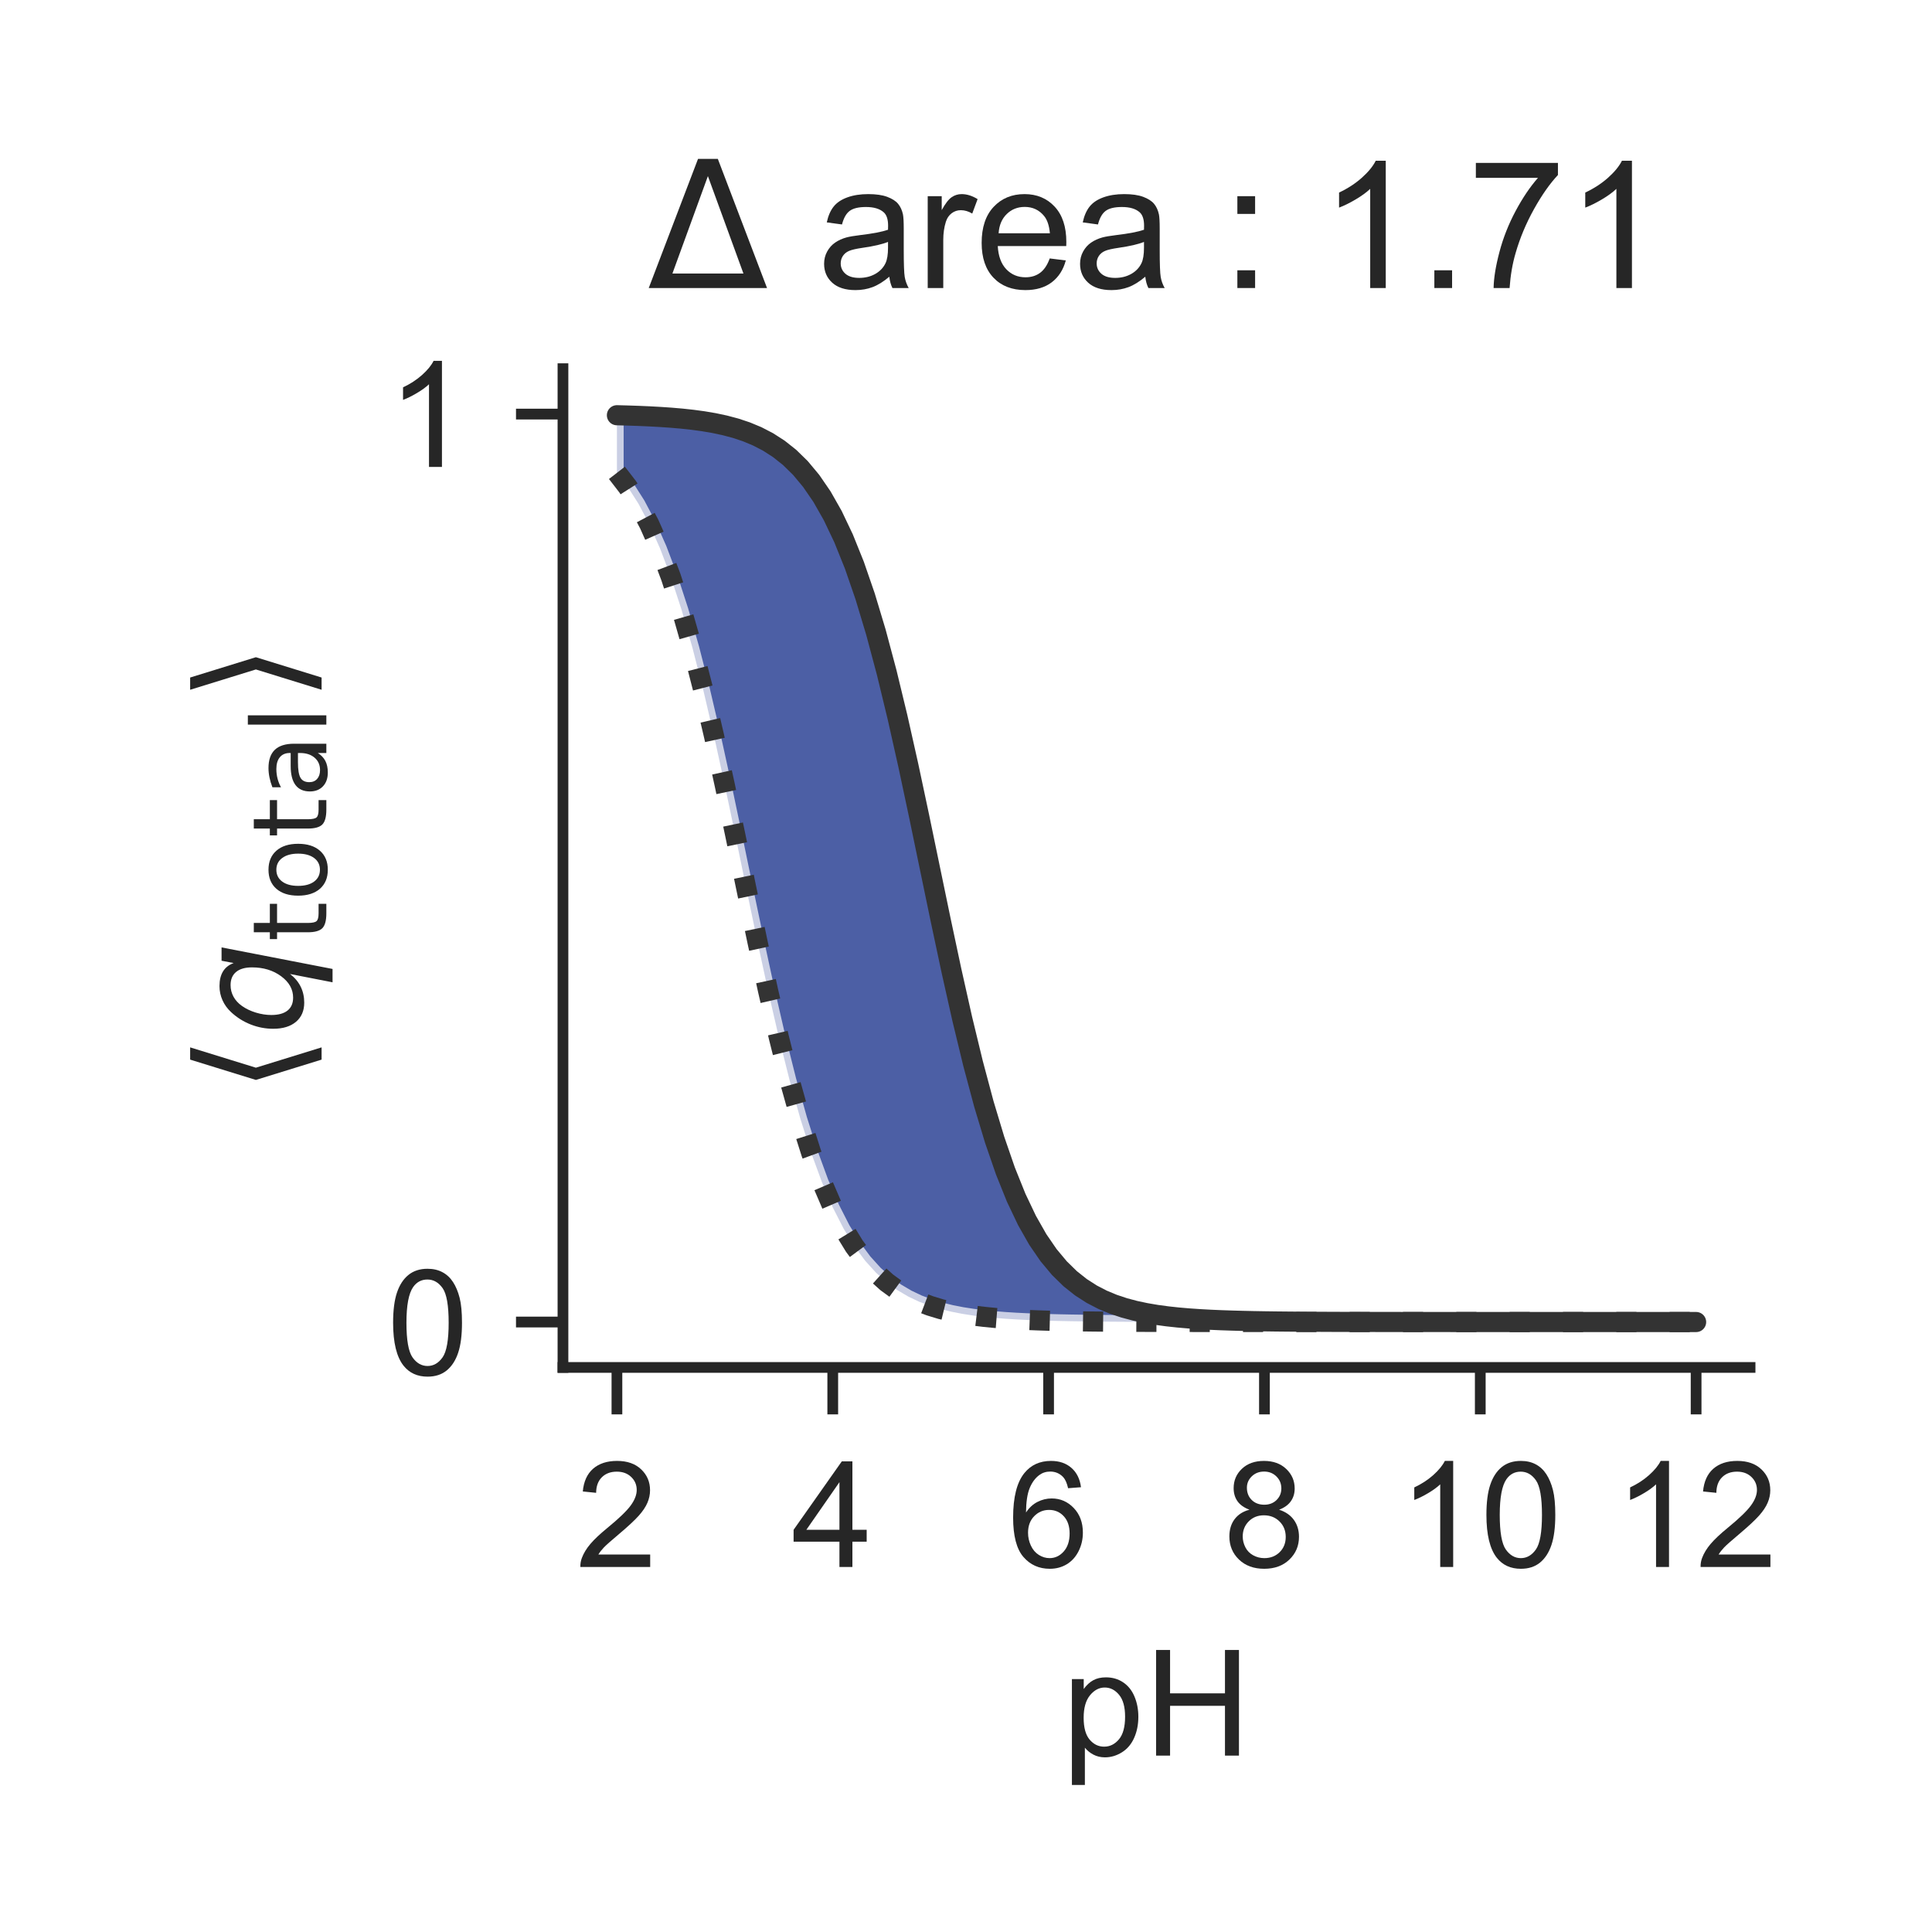 <?xml version="1.0" encoding="utf-8" standalone="no"?>
<!DOCTYPE svg PUBLIC "-//W3C//DTD SVG 1.1//EN"
  "http://www.w3.org/Graphics/SVG/1.1/DTD/svg11.dtd">
<!-- Created with matplotlib (http://matplotlib.org/) -->
<svg height="144pt" version="1.1" viewBox="0 0 144 144" width="144pt" xmlns="http://www.w3.org/2000/svg" xmlns:xlink="http://www.w3.org/1999/xlink">
 <defs>
  <style type="text/css">
*{stroke-linecap:butt;stroke-linejoin:round;}
  </style>
 </defs>
 <g id="figure_1">
  <g id="patch_1">
   <path d="M 0 144 
L 144 144 
L 144 0 
L 0 0 
z
" style="fill:#ffffff;"/>
  </g>
  <g id="axes_1">
   <g id="patch_2">
    <path d="M 41.96 101.92 
L 130.44 101.92 
L 130.44 27.48 
L 41.96 27.48 
z
" style="fill:#ffffff;"/>
   </g>
   <g id="matplotlib.axis_1">
    <g id="xtick_1">
     <g id="line2d_1">
      <defs>
       <path d="M 0 0 
L 0 3.5 
" id="mf207e62823" style="stroke:#262626;stroke-width:0.8;"/>
      </defs>
      <g>
       <use style="fill:#262626;stroke:#262626;stroke-width:0.8;" x="45.982" xlink:href="#mf207e62823" y="101.92"/>
      </g>
     </g>
     <g id="text_1">
      <!-- 2 -->
      <defs>
       <path d="M 50.344 8.453 
L 50.344 0 
L 3.031 0 
Q 2.938 3.172 4.047 6.109 
Q 5.859 10.938 9.828 15.625 
Q 13.812 20.312 21.344 26.469 
Q 33.016 36.031 37.109 41.625 
Q 41.219 47.219 41.219 52.203 
Q 41.219 57.422 37.469 61 
Q 33.734 64.594 27.734 64.594 
Q 21.391 64.594 17.578 60.781 
Q 13.766 56.984 13.719 50.25 
L 4.688 51.172 
Q 5.609 61.281 11.656 66.578 
Q 17.719 71.875 27.938 71.875 
Q 38.234 71.875 44.234 66.156 
Q 50.25 60.453 50.25 52 
Q 50.25 47.703 48.484 43.547 
Q 46.734 39.406 42.656 34.812 
Q 38.578 30.219 29.109 22.219 
Q 21.188 15.578 18.938 13.203 
Q 16.703 10.844 15.234 8.453 
z
" id="ArialMT-32"/>
      </defs>
      <g style="fill:#262626;" transform="translate(42.923 116.794)scale(0.11 -0.11)">
       <use xlink:href="#ArialMT-32"/>
      </g>
     </g>
    </g>
    <g id="xtick_2">
     <g id="line2d_2">
      <g>
       <use style="fill:#262626;stroke:#262626;stroke-width:0.8;" x="62.069" xlink:href="#mf207e62823" y="101.92"/>
      </g>
     </g>
     <g id="text_2">
      <!-- 4 -->
      <defs>
       <path d="M 32.328 0 
L 32.328 17.141 
L 1.266 17.141 
L 1.266 25.203 
L 33.938 71.578 
L 41.109 71.578 
L 41.109 25.203 
L 50.781 25.203 
L 50.781 17.141 
L 41.109 17.141 
L 41.109 0 
z
M 32.328 25.203 
L 32.328 57.469 
L 9.906 25.203 
z
" id="ArialMT-34"/>
      </defs>
      <g style="fill:#262626;" transform="translate(59.011 116.794)scale(0.11 -0.11)">
       <use xlink:href="#ArialMT-34"/>
      </g>
     </g>
    </g>
    <g id="xtick_3">
     <g id="line2d_3">
      <g>
       <use style="fill:#262626;stroke:#262626;stroke-width:0.8;" x="78.156" xlink:href="#mf207e62823" y="101.92"/>
      </g>
     </g>
     <g id="text_3">
      <!-- 6 -->
      <defs>
       <path d="M 49.75 54.047 
L 41.016 53.375 
Q 39.844 58.547 37.703 60.891 
Q 34.125 64.656 28.906 64.656 
Q 24.703 64.656 21.531 62.312 
Q 17.391 59.281 14.984 53.469 
Q 12.594 47.656 12.5 36.922 
Q 15.672 41.75 20.266 44.094 
Q 24.859 46.438 29.891 46.438 
Q 38.672 46.438 44.844 39.969 
Q 51.031 33.5 51.031 23.25 
Q 51.031 16.5 48.125 10.719 
Q 45.219 4.938 40.141 1.859 
Q 35.062 -1.219 28.609 -1.219 
Q 17.625 -1.219 10.688 6.859 
Q 3.766 14.938 3.766 33.5 
Q 3.766 54.25 11.422 63.672 
Q 18.109 71.875 29.438 71.875 
Q 37.891 71.875 43.281 67.141 
Q 48.688 62.406 49.75 54.047 
z
M 13.875 23.188 
Q 13.875 18.656 15.797 14.5 
Q 17.719 10.359 21.188 8.172 
Q 24.656 6 28.469 6 
Q 34.031 6 38.031 10.484 
Q 42.047 14.984 42.047 22.703 
Q 42.047 30.125 38.078 34.391 
Q 34.125 38.672 28.125 38.672 
Q 22.172 38.672 18.016 34.391 
Q 13.875 30.125 13.875 23.188 
z
" id="ArialMT-36"/>
      </defs>
      <g style="fill:#262626;" transform="translate(75.098 116.794)scale(0.11 -0.11)">
       <use xlink:href="#ArialMT-36"/>
      </g>
     </g>
    </g>
    <g id="xtick_4">
     <g id="line2d_4">
      <g>
       <use style="fill:#262626;stroke:#262626;stroke-width:0.8;" x="94.244" xlink:href="#mf207e62823" y="101.92"/>
      </g>
     </g>
     <g id="text_4">
      <!-- 8 -->
      <defs>
       <path d="M 17.672 38.812 
Q 12.203 40.828 9.562 44.531 
Q 6.938 48.25 6.938 53.422 
Q 6.938 61.234 12.547 66.547 
Q 18.172 71.875 27.484 71.875 
Q 36.859 71.875 42.578 66.422 
Q 48.297 60.984 48.297 53.172 
Q 48.297 48.188 45.672 44.5 
Q 43.062 40.828 37.75 38.812 
Q 44.344 36.672 47.781 31.875 
Q 51.219 27.094 51.219 20.453 
Q 51.219 11.281 44.719 5.031 
Q 38.234 -1.219 27.641 -1.219 
Q 17.047 -1.219 10.547 5.047 
Q 4.047 11.328 4.047 20.703 
Q 4.047 27.688 7.594 32.391 
Q 11.141 37.109 17.672 38.812 
z
M 15.922 53.719 
Q 15.922 48.641 19.188 45.406 
Q 22.469 42.188 27.688 42.188 
Q 32.766 42.188 36.016 45.375 
Q 39.266 48.578 39.266 53.219 
Q 39.266 58.062 35.906 61.359 
Q 32.562 64.656 27.594 64.656 
Q 22.562 64.656 19.234 61.422 
Q 15.922 58.203 15.922 53.719 
z
M 13.094 20.656 
Q 13.094 16.891 14.875 13.375 
Q 16.656 9.859 20.172 7.922 
Q 23.688 6 27.734 6 
Q 34.031 6 38.125 10.047 
Q 42.234 14.109 42.234 20.359 
Q 42.234 26.703 38.016 30.859 
Q 33.797 35.016 27.438 35.016 
Q 21.234 35.016 17.156 30.906 
Q 13.094 26.812 13.094 20.656 
z
" id="ArialMT-38"/>
      </defs>
      <g style="fill:#262626;" transform="translate(91.185 116.794)scale(0.11 -0.11)">
       <use xlink:href="#ArialMT-38"/>
      </g>
     </g>
    </g>
    <g id="xtick_5">
     <g id="line2d_5">
      <g>
       <use style="fill:#262626;stroke:#262626;stroke-width:0.8;" x="110.331" xlink:href="#mf207e62823" y="101.92"/>
      </g>
     </g>
     <g id="text_5">
      <!-- 10 -->
      <defs>
       <path d="M 37.25 0 
L 28.469 0 
L 28.469 56 
Q 25.297 52.984 20.141 49.953 
Q 14.984 46.922 10.891 45.406 
L 10.891 53.906 
Q 18.266 57.375 23.781 62.297 
Q 29.297 67.234 31.594 71.875 
L 37.25 71.875 
z
" id="ArialMT-31"/>
       <path d="M 4.156 35.297 
Q 4.156 48 6.766 55.734 
Q 9.375 63.484 14.516 67.672 
Q 19.672 71.875 27.484 71.875 
Q 33.25 71.875 37.594 69.547 
Q 41.938 67.234 44.766 62.859 
Q 47.609 58.5 49.219 52.219 
Q 50.828 45.953 50.828 35.297 
Q 50.828 22.703 48.234 14.969 
Q 45.656 7.234 40.5 3 
Q 35.359 -1.219 27.484 -1.219 
Q 17.141 -1.219 11.234 6.203 
Q 4.156 15.141 4.156 35.297 
z
M 13.188 35.297 
Q 13.188 17.672 17.312 11.828 
Q 21.438 6 27.484 6 
Q 33.547 6 37.672 11.859 
Q 41.797 17.719 41.797 35.297 
Q 41.797 52.984 37.672 58.781 
Q 33.547 64.594 27.391 64.594 
Q 21.344 64.594 17.719 59.469 
Q 13.188 52.938 13.188 35.297 
z
" id="ArialMT-30"/>
      </defs>
      <g style="fill:#262626;" transform="translate(104.214 116.794)scale(0.11 -0.11)">
       <use xlink:href="#ArialMT-31"/>
       <use x="55.615" xlink:href="#ArialMT-30"/>
      </g>
     </g>
    </g>
    <g id="xtick_6">
     <g id="line2d_6">
      <g>
       <use style="fill:#262626;stroke:#262626;stroke-width:0.8;" x="126.418" xlink:href="#mf207e62823" y="101.92"/>
      </g>
     </g>
     <g id="text_6">
      <!-- 12 -->
      <g style="fill:#262626;" transform="translate(120.301 116.794)scale(0.11 -0.11)">
       <use xlink:href="#ArialMT-31"/>
       <use x="55.615" xlink:href="#ArialMT-32"/>
      </g>
     </g>
    </g>
    <g id="text_7">
     <!-- pH -->
     <defs>
      <path d="M 6.594 -19.875 
L 6.594 51.859 
L 14.594 51.859 
L 14.594 45.125 
Q 17.438 49.078 21 51.047 
Q 24.562 53.031 29.641 53.031 
Q 36.281 53.031 41.359 49.609 
Q 46.438 46.188 49.016 39.953 
Q 51.609 33.734 51.609 26.312 
Q 51.609 18.359 48.75 11.984 
Q 45.906 5.609 40.453 2.219 
Q 35.016 -1.172 29 -1.172 
Q 24.609 -1.172 21.109 0.688 
Q 17.625 2.547 15.375 5.375 
L 15.375 -19.875 
z
M 14.547 25.641 
Q 14.547 15.625 18.594 10.844 
Q 22.656 6.062 28.422 6.062 
Q 34.281 6.062 38.453 11.016 
Q 42.625 15.969 42.625 26.375 
Q 42.625 36.281 38.547 41.203 
Q 34.469 46.141 28.812 46.141 
Q 23.188 46.141 18.859 40.891 
Q 14.547 35.641 14.547 25.641 
z
" id="ArialMT-70"/>
      <path d="M 8.016 0 
L 8.016 71.578 
L 17.484 71.578 
L 17.484 42.188 
L 54.688 42.188 
L 54.688 71.578 
L 64.156 71.578 
L 64.156 0 
L 54.688 0 
L 54.688 33.734 
L 17.484 33.734 
L 17.484 0 
z
" id="ArialMT-48"/>
     </defs>
     <g style="fill:#262626;" transform="translate(79.169 130.853)scale(0.11 -0.11)">
      <use xlink:href="#ArialMT-70"/>
      <use x="55.615" xlink:href="#ArialMT-48"/>
     </g>
    </g>
   </g>
   <g id="matplotlib.axis_2">
    <g id="ytick_1">
     <g id="line2d_7">
      <defs>
       <path d="M 0 0 
L -3.5 0 
" id="m422ee79c79" style="stroke:#262626;stroke-width:0.8;"/>
      </defs>
      <g>
       <use style="fill:#262626;stroke:#262626;stroke-width:0.8;" x="41.96" xlink:href="#m422ee79c79" y="98.536"/>
      </g>
     </g>
     <g id="text_8">
      <!-- 0 -->
      <g style="fill:#262626;" transform="translate(28.843 102.473)scale(0.11 -0.11)">
       <use xlink:href="#ArialMT-30"/>
      </g>
     </g>
    </g>
    <g id="ytick_2">
     <g id="line2d_8">
      <g>
       <use style="fill:#262626;stroke:#262626;stroke-width:0.8;" x="41.96" xlink:href="#m422ee79c79" y="30.864"/>
      </g>
     </g>
     <g id="text_9">
      <!-- 1 -->
      <g style="fill:#262626;" transform="translate(28.843 34.8)scale(0.11 -0.11)">
       <use xlink:href="#ArialMT-31"/>
      </g>
     </g>
    </g>
    <g id="text_10">
     <!-- $\langle q_\mathsf{total} \rangle$ -->
     <defs>
      <path d="M 8.938 31.344 
L 22.703 75.875 
L 31 75.875 
L 17.234 31.344 
L 31 -13.188 
L 22.703 -13.188 
z
" id="DejaVuSans-27e8"/>
      <path d="M 41.703 8.203 
Q 38.094 3.469 33.172 1.016 
Q 28.266 -1.422 22.312 -1.422 
Q 14.016 -1.422 9.297 4.172 
Q 4.594 9.766 4.594 19.578 
Q 4.594 27.484 7.5 34.859 
Q 10.406 42.234 15.828 48.094 
Q 19.344 51.906 23.906 53.953 
Q 28.469 56 33.5 56 
Q 39.547 56 43.453 53.609 
Q 47.359 51.219 49.125 46.391 
L 50.688 54.594 
L 59.719 54.594 
L 45.125 -20.609 
L 36.078 -20.609 
z
M 13.922 20.906 
Q 13.922 13.672 16.938 9.891 
Q 19.969 6.109 25.688 6.109 
Q 34.188 6.109 40.188 14.234 
Q 46.188 22.359 46.188 33.984 
Q 46.188 41.016 43.078 44.75 
Q 39.984 48.484 34.188 48.484 
Q 29.938 48.484 26.312 46.5 
Q 22.703 44.531 20.016 40.719 
Q 17.188 36.719 15.547 31.344 
Q 13.922 25.984 13.922 20.906 
z
" id="DejaVuSans-Oblique-71"/>
      <path d="M 18.312 70.219 
L 18.312 54.688 
L 36.812 54.688 
L 36.812 47.703 
L 18.312 47.703 
L 18.312 18.016 
Q 18.312 11.328 20.141 9.422 
Q 21.969 7.516 27.594 7.516 
L 36.812 7.516 
L 36.812 0 
L 27.594 0 
Q 17.188 0 13.234 3.875 
Q 9.281 7.766 9.281 18.016 
L 9.281 47.703 
L 2.688 47.703 
L 2.688 54.688 
L 9.281 54.688 
L 9.281 70.219 
z
" id="DejaVuSans-74"/>
      <path d="M 30.609 48.391 
Q 23.391 48.391 19.188 42.75 
Q 14.984 37.109 14.984 27.297 
Q 14.984 17.484 19.156 11.844 
Q 23.344 6.203 30.609 6.203 
Q 37.797 6.203 41.984 11.859 
Q 46.188 17.531 46.188 27.297 
Q 46.188 37.016 41.984 42.703 
Q 37.797 48.391 30.609 48.391 
z
M 30.609 56 
Q 42.328 56 49.016 48.375 
Q 55.719 40.766 55.719 27.297 
Q 55.719 13.875 49.016 6.219 
Q 42.328 -1.422 30.609 -1.422 
Q 18.844 -1.422 12.172 6.219 
Q 5.516 13.875 5.516 27.297 
Q 5.516 40.766 12.172 48.375 
Q 18.844 56 30.609 56 
z
" id="DejaVuSans-6f"/>
      <path d="M 34.281 27.484 
Q 23.391 27.484 19.188 25 
Q 14.984 22.516 14.984 16.5 
Q 14.984 11.719 18.141 8.906 
Q 21.297 6.109 26.703 6.109 
Q 34.188 6.109 38.703 11.406 
Q 43.219 16.703 43.219 25.484 
L 43.219 27.484 
z
M 52.203 31.203 
L 52.203 0 
L 43.219 0 
L 43.219 8.297 
Q 40.141 3.328 35.547 0.953 
Q 30.953 -1.422 24.312 -1.422 
Q 15.922 -1.422 10.953 3.297 
Q 6 8.016 6 15.922 
Q 6 25.141 12.172 29.828 
Q 18.359 34.516 30.609 34.516 
L 43.219 34.516 
L 43.219 35.406 
Q 43.219 41.609 39.141 45 
Q 35.062 48.391 27.688 48.391 
Q 23 48.391 18.547 47.266 
Q 14.109 46.141 10.016 43.891 
L 10.016 52.203 
Q 14.938 54.109 19.578 55.047 
Q 24.219 56 28.609 56 
Q 40.484 56 46.344 49.844 
Q 52.203 43.703 52.203 31.203 
z
" id="DejaVuSans-61"/>
      <path d="M 9.422 75.984 
L 18.406 75.984 
L 18.406 0 
L 9.422 0 
z
" id="DejaVuSans-6c"/>
      <path d="M 30.078 31.344 
L 16.312 -13.188 
L 8.016 -13.188 
L 21.781 31.344 
L 8.016 75.875 
L 16.312 75.875 
z
" id="DejaVuSans-27e9"/>
     </defs>
     <g style="fill:#262626;" transform="translate(22.533 81.475)rotate(-90)scale(0.11 -0.11)">
      <use transform="translate(0 0.125)" xlink:href="#DejaVuSans-27e8"/>
      <use transform="translate(39.014 0.125)" xlink:href="#DejaVuSans-Oblique-71"/>
      <use transform="translate(102.49 -16.281)scale(0.7)" xlink:href="#DejaVuSans-74"/>
      <use transform="translate(129.937 -16.281)scale(0.7)" xlink:href="#DejaVuSans-6f"/>
      <use transform="translate(172.764 -16.281)scale(0.7)" xlink:href="#DejaVuSans-74"/>
      <use transform="translate(200.21 -16.281)scale(0.7)" xlink:href="#DejaVuSans-61"/>
      <use transform="translate(243.105 -16.281)scale(0.7)" xlink:href="#DejaVuSans-6c"/>
      <use transform="translate(265.288 0.125)" xlink:href="#DejaVuSans-27e9"/>
     </g>
    </g>
   </g>
   <g id="PolyCollection_1">
    <defs>
     <path d="M 45.982 -108.757 
L 45.982 -108.757 
L 46.786 -107.715 
L 47.591 -106.449 
L 48.395 -104.928 
L 49.199 -103.117 
L 50.004 -100.989 
L 50.808 -98.523 
L 51.612 -95.713 
L 52.417 -92.573 
L 53.221 -89.136 
L 54.025 -85.463 
L 54.83 -81.634 
L 55.634 -77.743 
L 56.439 -73.893 
L 57.243 -70.182 
L 58.047 -66.693 
L 58.852 -63.489 
L 59.656 -60.612 
L 60.46 -58.077 
L 61.265 -55.882 
L 62.069 -54.01 
L 62.873 -52.433 
L 63.678 -51.12 
L 64.482 -50.035 
L 65.287 -49.146 
L 66.091 -48.422 
L 66.895 -47.835 
L 67.7 -47.361 
L 68.504 -46.979 
L 69.308 -46.673 
L 70.113 -46.428 
L 70.917 -46.232 
L 71.721 -46.075 
L 72.526 -45.95 
L 73.33 -45.851 
L 74.135 -45.772 
L 74.939 -45.708 
L 75.743 -45.658 
L 76.548 -45.618 
L 77.352 -45.587 
L 78.156 -45.561 
L 78.961 -45.541 
L 79.765 -45.525 
L 80.569 -45.513 
L 81.374 -45.503 
L 82.178 -45.495 
L 82.983 -45.488 
L 83.787 -45.483 
L 84.591 -45.479 
L 85.396 -45.476 
L 86.2 -45.473 
L 87.004 -45.471 
L 87.809 -45.47 
L 88.613 -45.469 
L 89.417 -45.468 
L 90.222 -45.467 
L 91.026 -45.466 
L 91.831 -45.466 
L 92.635 -45.465 
L 93.439 -45.465 
L 94.244 -45.465 
L 95.048 -45.464 
L 95.852 -45.464 
L 96.657 -45.464 
L 97.461 -45.464 
L 98.265 -45.464 
L 99.07 -45.464 
L 99.874 -45.464 
L 100.679 -45.464 
L 101.483 -45.464 
L 102.287 -45.464 
L 103.092 -45.464 
L 103.896 -45.464 
L 104.7 -45.464 
L 105.505 -45.464 
L 106.309 -45.464 
L 107.113 -45.464 
L 107.918 -45.464 
L 108.722 -45.464 
L 109.527 -45.464 
L 110.331 -45.464 
L 111.135 -45.464 
L 111.94 -45.464 
L 112.744 -45.464 
L 113.548 -45.464 
L 114.353 -45.464 
L 115.157 -45.464 
L 115.961 -45.464 
L 116.766 -45.464 
L 117.57 -45.464 
L 118.375 -45.464 
L 119.179 -45.464 
L 119.983 -45.464 
L 120.788 -45.464 
L 121.592 -45.464 
L 122.396 -45.464 
L 123.201 -45.464 
L 124.005 -45.464 
L 124.809 -45.464 
L 125.614 -45.464 
L 126.418 -45.464 
L 126.418 -45.464 
L 126.418 -45.464 
L 125.614 -45.464 
L 124.809 -45.464 
L 124.005 -45.464 
L 123.201 -45.464 
L 122.396 -45.464 
L 121.592 -45.464 
L 120.788 -45.464 
L 119.983 -45.464 
L 119.179 -45.464 
L 118.375 -45.464 
L 117.57 -45.464 
L 116.766 -45.464 
L 115.961 -45.464 
L 115.157 -45.464 
L 114.353 -45.464 
L 113.548 -45.464 
L 112.744 -45.464 
L 111.94 -45.464 
L 111.135 -45.464 
L 110.331 -45.464 
L 109.527 -45.464 
L 108.722 -45.464 
L 107.918 -45.465 
L 107.113 -45.465 
L 106.309 -45.465 
L 105.505 -45.466 
L 104.7 -45.466 
L 103.896 -45.467 
L 103.092 -45.468 
L 102.287 -45.469 
L 101.483 -45.47 
L 100.679 -45.472 
L 99.874 -45.474 
L 99.07 -45.477 
L 98.265 -45.481 
L 97.461 -45.485 
L 96.657 -45.491 
L 95.852 -45.498 
L 95.048 -45.506 
L 94.244 -45.517 
L 93.439 -45.531 
L 92.635 -45.549 
L 91.831 -45.571 
L 91.026 -45.598 
L 90.222 -45.633 
L 89.417 -45.677 
L 88.613 -45.732 
L 87.809 -45.801 
L 87.004 -45.888 
L 86.2 -45.997 
L 85.396 -46.134 
L 84.591 -46.305 
L 83.787 -46.519 
L 82.983 -46.787 
L 82.178 -47.122 
L 81.374 -47.538 
L 80.569 -48.055 
L 79.765 -48.693 
L 78.961 -49.48 
L 78.156 -50.444 
L 77.352 -51.616 
L 76.548 -53.031 
L 75.743 -54.722 
L 74.939 -56.72 
L 74.135 -59.05 
L 73.33 -61.722 
L 72.526 -64.733 
L 71.721 -68.057 
L 70.917 -71.644 
L 70.113 -75.422 
L 69.308 -79.3 
L 68.504 -83.178 
L 67.7 -86.956 
L 66.895 -90.543 
L 66.091 -93.867 
L 65.287 -96.878 
L 64.482 -99.55 
L 63.678 -101.88 
L 62.873 -103.878 
L 62.069 -105.569 
L 61.265 -106.984 
L 60.46 -108.156 
L 59.656 -109.12 
L 58.852 -109.907 
L 58.047 -110.545 
L 57.243 -111.062 
L 56.439 -111.478 
L 55.634 -111.813 
L 54.83 -112.081 
L 54.025 -112.295 
L 53.221 -112.466 
L 52.417 -112.603 
L 51.612 -112.712 
L 50.808 -112.799 
L 50.004 -112.868 
L 49.199 -112.923 
L 48.395 -112.967 
L 47.591 -113.002 
L 46.786 -113.029 
L 45.982 -113.051 
z
" id="m70eb263c34" style="stroke:#ffffff;stroke-opacity:0.7;"/>
    </defs>
    <g clip-path="url(#p8eaad4c506)">
     <use style="fill:#001c7f;fill-opacity:0.7;stroke:#ffffff;stroke-opacity:0.7;" x="0" xlink:href="#m70eb263c34" y="144"/>
    </g>
   </g>
   <g id="line2d_9">
    <path clip-path="url(#p8eaad4c506)" d="M 45.982 35.243 
L 46.786 36.285 
L 47.591 37.551 
L 48.395 39.072 
L 49.199 40.883 
L 50.004 43.011 
L 50.808 45.477 
L 51.612 48.287 
L 52.417 51.427 
L 53.221 54.864 
L 54.025 58.537 
L 54.83 62.366 
L 55.634 66.257 
L 56.439 70.107 
L 57.243 73.818 
L 58.047 77.307 
L 58.852 80.511 
L 59.656 83.388 
L 60.46 85.923 
L 61.265 88.118 
L 62.069 89.99 
L 62.873 91.567 
L 63.678 92.88 
L 64.482 93.965 
L 65.287 94.854 
L 66.091 95.578 
L 66.895 96.165 
L 67.7 96.639 
L 68.504 97.021 
L 69.308 97.327 
L 70.113 97.572 
L 70.917 97.768 
L 71.721 97.925 
L 72.526 98.05 
L 73.33 98.149 
L 74.135 98.228 
L 74.939 98.292 
L 75.743 98.342 
L 76.548 98.382 
L 77.352 98.413 
L 78.156 98.439 
L 78.961 98.459 
L 79.765 98.475 
L 80.569 98.487 
L 81.374 98.497 
L 82.178 98.505 
L 82.983 98.512 
L 83.787 98.517 
L 84.591 98.521 
L 85.396 98.524 
L 86.2 98.527 
L 87.004 98.529 
L 87.809 98.53 
L 88.613 98.531 
L 89.417 98.532 
L 90.222 98.533 
L 91.026 98.534 
L 91.831 98.534 
L 92.635 98.535 
L 93.439 98.535 
L 94.244 98.535 
L 95.048 98.536 
L 95.852 98.536 
L 96.657 98.536 
L 97.461 98.536 
L 98.265 98.536 
L 99.07 98.536 
L 99.874 98.536 
L 100.679 98.536 
L 101.483 98.536 
L 102.287 98.536 
L 103.092 98.536 
L 103.896 98.536 
L 104.7 98.536 
L 105.505 98.536 
L 106.309 98.536 
L 107.113 98.536 
L 107.918 98.536 
L 108.722 98.536 
L 109.527 98.536 
L 110.331 98.536 
L 111.135 98.536 
L 111.94 98.536 
L 112.744 98.536 
L 113.548 98.536 
L 114.353 98.536 
L 115.157 98.536 
L 115.961 98.536 
L 116.766 98.536 
L 117.57 98.536 
L 118.375 98.536 
L 119.179 98.536 
L 119.983 98.536 
L 120.788 98.536 
L 121.592 98.536 
L 122.396 98.536 
L 123.201 98.536 
L 124.005 98.536 
L 124.809 98.536 
L 125.614 98.536 
L 126.418 98.536 
" style="fill:none;stroke:#333333;stroke-dasharray:1.5,2.475;stroke-dashoffset:0;stroke-width:1.5;"/>
   </g>
   <g id="line2d_10">
    <path clip-path="url(#p8eaad4c506)" d="M 45.982 30.949 
L 46.786 30.971 
L 47.591 30.998 
L 48.395 31.033 
L 49.199 31.077 
L 50.004 31.132 
L 50.808 31.201 
L 51.612 31.288 
L 52.417 31.397 
L 53.221 31.534 
L 54.025 31.705 
L 54.83 31.919 
L 55.634 32.187 
L 56.439 32.522 
L 57.243 32.938 
L 58.047 33.455 
L 58.852 34.093 
L 59.656 34.88 
L 60.46 35.844 
L 61.265 37.016 
L 62.069 38.431 
L 62.873 40.122 
L 63.678 42.12 
L 64.482 44.45 
L 65.287 47.122 
L 66.091 50.133 
L 66.895 53.457 
L 67.7 57.044 
L 68.504 60.822 
L 69.308 64.7 
L 70.113 68.578 
L 70.917 72.356 
L 71.721 75.943 
L 72.526 79.267 
L 73.33 82.278 
L 74.135 84.95 
L 74.939 87.28 
L 75.743 89.278 
L 76.548 90.969 
L 77.352 92.384 
L 78.156 93.556 
L 78.961 94.52 
L 79.765 95.307 
L 80.569 95.945 
L 81.374 96.462 
L 82.178 96.878 
L 82.983 97.213 
L 83.787 97.481 
L 84.591 97.695 
L 85.396 97.866 
L 86.2 98.003 
L 87.004 98.112 
L 87.809 98.199 
L 88.613 98.268 
L 89.417 98.323 
L 90.222 98.367 
L 91.026 98.402 
L 91.831 98.429 
L 92.635 98.451 
L 93.439 98.469 
L 94.244 98.483 
L 95.048 98.494 
L 95.852 98.502 
L 96.657 98.509 
L 97.461 98.515 
L 98.265 98.519 
L 99.07 98.523 
L 99.874 98.526 
L 100.679 98.528 
L 101.483 98.53 
L 102.287 98.531 
L 103.092 98.532 
L 103.896 98.533 
L 104.7 98.534 
L 105.505 98.534 
L 106.309 98.535 
L 107.113 98.535 
L 107.918 98.535 
L 108.722 98.536 
L 109.527 98.536 
L 110.331 98.536 
L 111.135 98.536 
L 111.94 98.536 
L 112.744 98.536 
L 113.548 98.536 
L 114.353 98.536 
L 115.157 98.536 
L 115.961 98.536 
L 116.766 98.536 
L 117.57 98.536 
L 118.375 98.536 
L 119.179 98.536 
L 119.983 98.536 
L 120.788 98.536 
L 121.592 98.536 
L 122.396 98.536 
L 123.201 98.536 
L 124.005 98.536 
L 124.809 98.536 
L 125.614 98.536 
L 126.418 98.536 
" style="fill:none;stroke:#333333;stroke-linecap:round;stroke-width:1.5;"/>
   </g>
   <g id="patch_3">
    <path d="M 41.96 101.92 
L 41.96 27.48 
" style="fill:none;stroke:#262626;stroke-linecap:square;stroke-linejoin:miter;stroke-width:0.8;"/>
   </g>
   <g id="patch_4">
    <path d="M 41.96 101.92 
L 130.44 101.92 
" style="fill:none;stroke:#262626;stroke-linecap:square;stroke-linejoin:miter;stroke-width:0.8;"/>
   </g>
   <g id="text_11">
    <!-- $\Delta$ area : 1.71 -->
    <defs>
     <path d="M 34.188 63.188 
L 14.156 8.203 
L 54.25 8.203 
z
M 0.781 0 
L 28.609 72.906 
L 39.797 72.906 
L 67.578 0 
z
" id="DejaVuSans-394"/>
     <path id="ArialMT-20"/>
     <path d="M 40.438 6.391 
Q 35.547 2.25 31.031 0.531 
Q 26.516 -1.172 21.344 -1.172 
Q 12.797 -1.172 8.203 3 
Q 3.609 7.172 3.609 13.672 
Q 3.609 17.484 5.344 20.625 
Q 7.078 23.781 9.891 25.688 
Q 12.703 27.594 16.219 28.562 
Q 18.797 29.25 24.031 29.891 
Q 34.672 31.156 39.703 32.906 
Q 39.75 34.719 39.75 35.203 
Q 39.75 40.578 37.25 42.781 
Q 33.891 45.75 27.25 45.75 
Q 21.047 45.75 18.094 43.578 
Q 15.141 41.406 13.719 35.891 
L 5.125 37.062 
Q 6.297 42.578 8.984 45.969 
Q 11.672 49.359 16.75 51.188 
Q 21.828 53.031 28.516 53.031 
Q 35.156 53.031 39.297 51.469 
Q 43.453 49.906 45.406 47.531 
Q 47.359 45.172 48.141 41.547 
Q 48.578 39.312 48.578 33.453 
L 48.578 21.734 
Q 48.578 9.469 49.141 6.219 
Q 49.703 2.984 51.375 0 
L 42.188 0 
Q 40.828 2.734 40.438 6.391 
z
M 39.703 26.031 
Q 34.906 24.078 25.344 22.703 
Q 19.922 21.922 17.672 20.938 
Q 15.438 19.969 14.203 18.094 
Q 12.984 16.219 12.984 13.922 
Q 12.984 10.406 15.641 8.062 
Q 18.312 5.719 23.438 5.719 
Q 28.516 5.719 32.469 7.938 
Q 36.422 10.156 38.281 14.016 
Q 39.703 17 39.703 22.797 
z
" id="ArialMT-61"/>
     <path d="M 6.5 0 
L 6.5 51.859 
L 14.406 51.859 
L 14.406 44 
Q 17.438 49.516 20 51.266 
Q 22.562 53.031 25.641 53.031 
Q 30.078 53.031 34.672 50.203 
L 31.641 42.047 
Q 28.422 43.953 25.203 43.953 
Q 22.312 43.953 20.016 42.219 
Q 17.719 40.484 16.75 37.406 
Q 15.281 32.719 15.281 27.156 
L 15.281 0 
z
" id="ArialMT-72"/>
     <path d="M 42.094 16.703 
L 51.172 15.578 
Q 49.031 7.625 43.219 3.219 
Q 37.406 -1.172 28.375 -1.172 
Q 17 -1.172 10.328 5.828 
Q 3.656 12.844 3.656 25.484 
Q 3.656 38.578 10.391 45.797 
Q 17.141 53.031 27.875 53.031 
Q 38.281 53.031 44.875 45.953 
Q 51.469 38.875 51.469 26.031 
Q 51.469 25.25 51.422 23.688 
L 12.75 23.688 
Q 13.234 15.141 17.578 10.594 
Q 21.922 6.062 28.422 6.062 
Q 33.25 6.062 36.672 8.594 
Q 40.094 11.141 42.094 16.703 
z
M 13.234 30.906 
L 42.188 30.906 
Q 41.609 37.453 38.875 40.719 
Q 34.672 45.797 27.984 45.797 
Q 21.922 45.797 17.797 41.75 
Q 13.672 37.703 13.234 30.906 
z
" id="ArialMT-65"/>
     <path d="M 9.031 41.844 
L 9.031 51.859 
L 19.047 51.859 
L 19.047 41.844 
z
M 9.031 0 
L 9.031 10.016 
L 19.047 10.016 
L 19.047 0 
z
" id="ArialMT-3a"/>
     <path d="M 9.078 0 
L 9.078 10.016 
L 19.094 10.016 
L 19.094 0 
z
" id="ArialMT-2e"/>
     <path d="M 4.734 62.203 
L 4.734 70.656 
L 51.078 70.656 
L 51.078 63.812 
Q 44.234 56.547 37.516 44.484 
Q 30.812 32.422 27.156 19.672 
Q 24.516 10.688 23.781 0 
L 14.75 0 
Q 14.891 8.453 18.062 20.406 
Q 21.234 32.375 27.172 43.484 
Q 33.109 54.594 39.797 62.203 
z
" id="ArialMT-37"/>
    </defs>
    <g style="fill:#262626;" transform="translate(48.25 21.48)scale(0.132 -0.132)">
     <use transform="translate(0 0.094)" xlink:href="#DejaVuSans-394"/>
     <use transform="translate(68.408 0.094)" xlink:href="#ArialMT-20"/>
     <use transform="translate(96.191 0.094)" xlink:href="#ArialMT-61"/>
     <use transform="translate(151.807 0.094)" xlink:href="#ArialMT-72"/>
     <use transform="translate(185.107 0.094)" xlink:href="#ArialMT-65"/>
     <use transform="translate(240.723 0.094)" xlink:href="#ArialMT-61"/>
     <use transform="translate(296.338 0.094)" xlink:href="#ArialMT-20"/>
     <use transform="translate(324.121 0.094)" xlink:href="#ArialMT-3a"/>
     <use transform="translate(351.904 0.094)" xlink:href="#ArialMT-20"/>
     <use transform="translate(379.688 0.094)" xlink:href="#ArialMT-31"/>
     <use transform="translate(435.303 0.094)" xlink:href="#ArialMT-2e"/>
     <use transform="translate(463.086 0.094)" xlink:href="#ArialMT-37"/>
     <use transform="translate(518.701 0.094)" xlink:href="#ArialMT-31"/>
    </g>
   </g>
  </g>
 </g>
 <defs>
  <clipPath id="p8eaad4c506">
   <rect height="74.44" width="88.48" x="41.96" y="27.48"/>
  </clipPath>
 </defs>
</svg>

